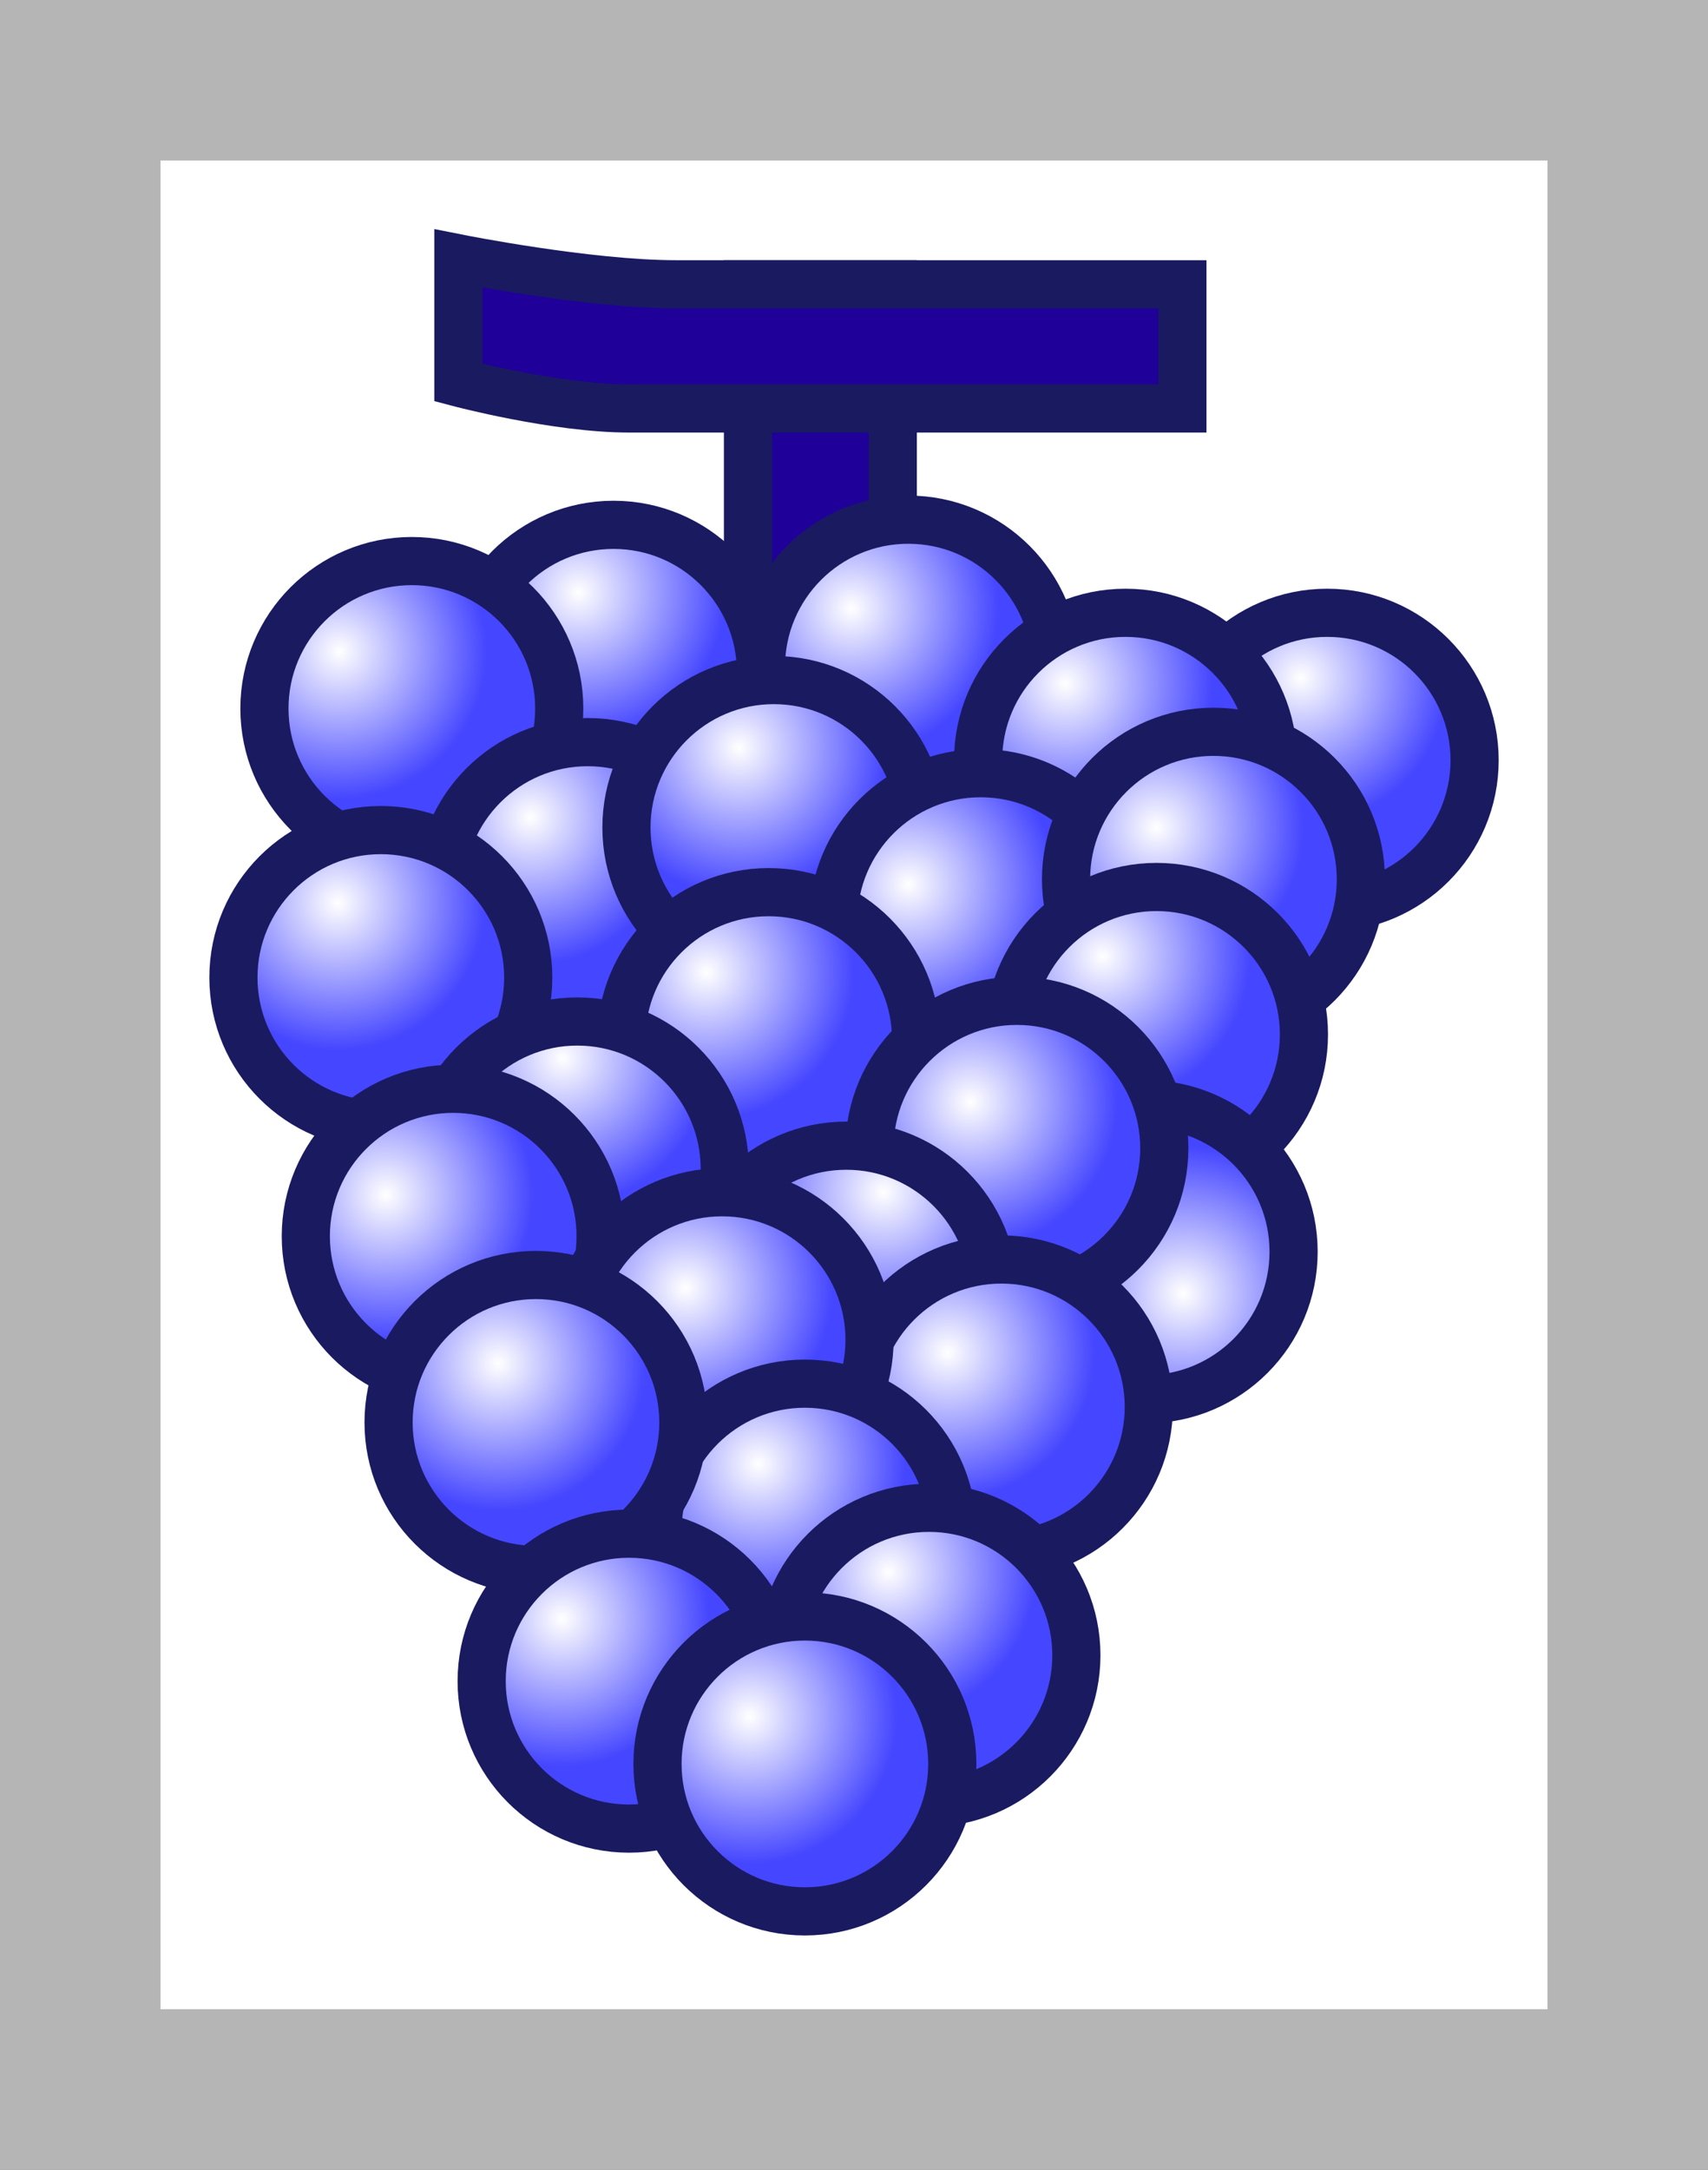<svg version="1.1" xmlns="http://www.w3.org/2000/svg" xmlns:xlink="http://www.w3.org/1999/xlink" width="53.21" height="67.571" viewBox="0,0,53.21,67.571"><rect x="0" y="0" width="53.21" height="67.571" fill="#808080" stroke="none"/><defs><radialGradient cx="231.417" cy="164.667" r="4.592" gradientUnits="userSpaceOnUse" id="color-1"><stop offset="0" stop-color="#ffffff"/><stop offset="1" stop-color="#4546ff"/></radialGradient><radialGradient cx="223.969" cy="166.507" r="4.592" gradientUnits="userSpaceOnUse" id="color-2"><stop offset="0" stop-color="#ffffff"/><stop offset="1" stop-color="#4546ff"/></radialGradient><radialGradient cx="229.917" cy="171.667" r="4.592" gradientUnits="userSpaceOnUse" id="color-3"><stop offset="0" stop-color="#ffffff"/><stop offset="1" stop-color="#4546ff"/></radialGradient><radialGradient cx="223.917" cy="174.333" r="4.592" gradientUnits="userSpaceOnUse" id="color-4"><stop offset="0" stop-color="#ffffff"/><stop offset="1" stop-color="#4546ff"/></radialGradient><radialGradient cx="253.917" cy="167.333" r="4.592" gradientUnits="userSpaceOnUse" id="color-5"><stop offset="0" stop-color="#ffffff"/><stop offset="1" stop-color="#4546ff"/></radialGradient><radialGradient cx="239.917" cy="165.167" r="4.592" gradientUnits="userSpaceOnUse" id="color-6"><stop offset="0" stop-color="#ffffff"/><stop offset="1" stop-color="#4546ff"/></radialGradient><radialGradient cx="236.417" cy="169.5" r="4.592" gradientUnits="userSpaceOnUse" id="color-7"><stop offset="0" stop-color="#ffffff"/><stop offset="1" stop-color="#4546ff"/></radialGradient><radialGradient cx="246.583" cy="167.5" r="4.592" gradientUnits="userSpaceOnUse" id="color-8"><stop offset="0" stop-color="#ffffff"/><stop offset="1" stop-color="#4546ff"/></radialGradient><radialGradient cx="241.692" cy="173.757" r="4.592" gradientUnits="userSpaceOnUse" id="color-9"><stop offset="0" stop-color="#ffffff"/><stop offset="1" stop-color="#4546ff"/></radialGradient><radialGradient cx="249.425" cy="171.985" r="4.592" gradientUnits="userSpaceOnUse" id="color-10"><stop offset="0" stop-color="#ffffff"/><stop offset="1" stop-color="#4546ff"/></radialGradient><radialGradient cx="247.75" cy="176" r="4.592" gradientUnits="userSpaceOnUse" id="color-11"><stop offset="0" stop-color="#ffffff"/><stop offset="1" stop-color="#4546ff"/></radialGradient><radialGradient cx="235.408" cy="176.496" r="4.592" gradientUnits="userSpaceOnUse" id="color-12"><stop offset="0" stop-color="#ffffff"/><stop offset="1" stop-color="#4546ff"/></radialGradient><radialGradient cx="230.917" cy="179.167" r="4.592" gradientUnits="userSpaceOnUse" id="color-13"><stop offset="0" stop-color="#ffffff"/><stop offset="1" stop-color="#4546ff"/></radialGradient><radialGradient cx="225.419" cy="183.424" r="4.592" gradientUnits="userSpaceOnUse" id="color-14"><stop offset="0" stop-color="#ffffff"/><stop offset="1" stop-color="#4546ff"/></radialGradient><radialGradient cx="250.25" cy="186.5" r="4.592" gradientUnits="userSpaceOnUse" id="color-15"><stop offset="0" stop-color="#ffffff"/><stop offset="1" stop-color="#4546ff"/></radialGradient><radialGradient cx="243.625" cy="180.524" r="4.592" gradientUnits="userSpaceOnUse" id="color-16"><stop offset="0" stop-color="#ffffff"/><stop offset="1" stop-color="#4546ff"/></radialGradient><radialGradient cx="240.917" cy="183.333" r="4.592" gradientUnits="userSpaceOnUse" id="color-17"><stop offset="0" stop-color="#ffffff"/><stop offset="1" stop-color="#4546ff"/></radialGradient><radialGradient cx="242.917" cy="188.333" r="4.592" gradientUnits="userSpaceOnUse" id="color-18"><stop offset="0" stop-color="#ffffff"/><stop offset="1" stop-color="#4546ff"/></radialGradient><radialGradient cx="234.75" cy="186.333" r="4.592" gradientUnits="userSpaceOnUse" id="color-19"><stop offset="0" stop-color="#ffffff"/><stop offset="1" stop-color="#4546ff"/></radialGradient><radialGradient cx="237.019" cy="191.801" r="4.592" gradientUnits="userSpaceOnUse" id="color-20"><stop offset="0" stop-color="#ffffff"/><stop offset="1" stop-color="#4546ff"/></radialGradient><radialGradient cx="228.917" cy="188.667" r="4.592" gradientUnits="userSpaceOnUse" id="color-21"><stop offset="0" stop-color="#ffffff"/><stop offset="1" stop-color="#4546ff"/></radialGradient><radialGradient cx="230.897" cy="196.635" r="4.592" gradientUnits="userSpaceOnUse" id="color-22"><stop offset="0" stop-color="#ffffff"/><stop offset="1" stop-color="#4546ff"/></radialGradient><radialGradient cx="241.083" cy="195.167" r="4.592" gradientUnits="userSpaceOnUse" id="color-23"><stop offset="0" stop-color="#ffffff"/><stop offset="1" stop-color="#4546ff"/></radialGradient><radialGradient cx="236.75" cy="199.667" r="4.592" gradientUnits="userSpaceOnUse" id="color-24"><stop offset="0" stop-color="#ffffff"/><stop offset="1" stop-color="#4546ff"/></radialGradient></defs><g transform="translate(-213.395,-146.215)"><g stroke-miterlimit="10"><path d="M215.895,211.285v-62.571h48.21v62.571z" fill="#ffffff" stroke="#b5b5b5" stroke-width="5"/><g stroke="#1a1a61" stroke-width="1.5"><path d="M236.697,170.213v-15.144h4.511v15.144z" fill="#1f0099"/><path d="M227.917,167.151c0,-2.536 2.056,-4.592 4.592,-4.592c2.536,0 4.592,2.056 4.592,4.592c0,2.536 -2.056,4.592 -4.592,4.592c-2.536,0 -4.592,-2.056 -4.592,-4.592z" fill="url(#color-1)"/><path d="M221.633,168.279c0,-2.536 2.056,-4.592 4.592,-4.592c2.536,0 4.592,2.056 4.592,4.592c0,2.536 -2.056,4.592 -4.592,4.592c-2.536,0 -4.592,-2.056 -4.592,-4.592z" fill="url(#color-2)"/><path d="M227.111,173.918c0,-2.536 2.056,-4.592 4.592,-4.592c2.536,0 4.592,2.056 4.592,4.592c0,2.536 -2.056,4.592 -4.592,4.592c-2.536,0 -4.592,-2.056 -4.592,-4.592z" fill="url(#color-3)"/><path d="M220.667,176.657c0,-2.536 2.056,-4.592 4.592,-4.592c2.536,0 4.592,2.056 4.592,4.592c0,2.536 -2.056,4.592 -4.592,4.592c-2.536,0 -4.592,-2.056 -4.592,-4.592z" fill="url(#color-4)"/><path d="M250.15,169.89c0,-2.536 2.056,-4.592 4.592,-4.592c2.536,0 4.592,2.056 4.592,4.592c0,2.536 -2.056,4.592 -4.592,4.592c-2.536,0 -4.592,-2.056 -4.592,-4.592z" fill="url(#color-5)"/><path d="M237.1,166.99c0,-2.536 2.056,-4.592 4.592,-4.592c2.536,0 4.592,2.056 4.592,4.592c0,2.536 -2.056,4.592 -4.592,4.592c-2.536,0 -4.592,-2.056 -4.592,-4.592z" fill="url(#color-6)"/><path d="M232.911,171.985c0,-2.536 2.056,-4.592 4.592,-4.592c2.536,0 4.592,2.056 4.592,4.592c0,2.536 -2.056,4.592 -4.592,4.592c-2.536,0 -4.592,-2.056 -4.592,-4.592z" fill="url(#color-7)"/><path d="M243.867,169.89c0,-2.536 2.056,-4.592 4.592,-4.592c2.536,0 4.592,2.056 4.592,4.592c0,2.536 -2.056,4.592 -4.592,4.592c-2.536,0 -4.592,-2.056 -4.592,-4.592z" fill="url(#color-8)"/><path d="M239.356,174.885c0,-2.536 2.056,-4.592 4.592,-4.592c2.536,0 4.592,2.056 4.592,4.592c0,2.536 -2.056,4.592 -4.592,4.592c-2.536,0 -4.592,-2.056 -4.592,-4.592z" fill="url(#color-9)"/><path d="M246.606,173.596c0,-2.536 2.056,-4.592 4.592,-4.592c2.536,0 4.592,2.056 4.592,4.592c0,2.536 -2.056,4.592 -4.592,4.592c-2.536,0 -4.592,-2.056 -4.592,-4.592z" fill="url(#color-10)"/><path d="M244.833,178.429c0,-2.536 2.056,-4.592 4.592,-4.592c2.536,0 4.592,2.056 4.592,4.592c0,2.536 -2.056,4.592 -4.592,4.592c-2.536,0 -4.592,-2.056 -4.592,-4.592z" fill="url(#color-11)"/><path d="M232.75,178.59c0,-2.536 2.056,-4.592 4.592,-4.592c2.536,0 4.592,2.056 4.592,4.592c0,2.536 -2.056,4.592 -4.592,4.592c-2.536,0 -4.592,-2.056 -4.592,-4.592z" fill="url(#color-12)"/><path d="M226.789,182.618c0,-2.536 2.056,-4.592 4.592,-4.592c2.536,0 4.592,2.056 4.592,4.592c0,2.536 -2.056,4.592 -4.592,4.592c-2.536,0 -4.592,-2.056 -4.592,-4.592z" fill="url(#color-13)"/><path d="M222.922,184.713c0,-2.536 2.056,-4.592 4.592,-4.592c2.536,0 4.592,2.056 4.592,4.592c0,2.536 -2.056,4.592 -4.592,4.592c-2.536,0 -4.592,-2.056 -4.592,-4.592z" fill="url(#color-14)"/><path d="M244.511,185.196c0,-2.536 2.056,-4.592 4.592,-4.592c2.536,0 4.592,2.056 4.592,4.592c0,2.536 -2.056,4.592 -4.592,4.592c-2.536,0 -4.592,-2.056 -4.592,-4.592z" fill="url(#color-15)"/><path d="M240.483,181.974c0,-2.536 2.056,-4.592 4.592,-4.592c2.536,0 4.592,2.056 4.592,4.592c0,2.536 -2.056,4.592 -4.592,4.592c-2.536,0 -4.592,-2.056 -4.592,-4.592z" fill="url(#color-16)"/><path d="M235.167,186.485c0,-2.536 2.056,-4.592 4.592,-4.592c2.536,0 4.592,2.056 4.592,4.592c0,2.536 -2.056,4.592 -4.592,4.592c-2.536,0 -4.592,-2.056 -4.592,-4.592z" fill="url(#color-17)"/><path d="M240,190.029c0,-2.536 2.056,-4.592 4.592,-4.592c2.536,0 4.592,2.056 4.592,4.592c0,2.536 -2.056,4.592 -4.592,4.592c-2.536,0 -4.592,-2.056 -4.592,-4.592z" fill="url(#color-18)"/><path d="M231.3,187.935c0,-2.536 2.056,-4.592 4.592,-4.592c2.536,0 4.592,2.056 4.592,4.592c0,2.536 -2.056,4.592 -4.592,4.592c-2.536,0 -4.592,-2.056 -4.592,-4.592z" fill="url(#color-19)"/><path d="M233.878,193.896c0,-2.536 2.056,-4.592 4.592,-4.592c2.536,0 4.592,2.056 4.592,4.592c0,2.536 -2.056,4.592 -4.592,4.592c-2.536,0 -4.592,-2.056 -4.592,-4.592z" fill="url(#color-20)"/><path d="M225.5,190.512c0,-2.536 2.056,-4.592 4.592,-4.592c2.536,0 4.592,2.056 4.592,4.592c0,2.536 -2.056,4.592 -4.592,4.592c-2.536,0 -4.592,-2.056 -4.592,-4.592z" fill="url(#color-21)"/><path d="M228.4,198.568c0,-2.536 2.056,-4.592 4.592,-4.592c2.536,0 4.592,2.056 4.592,4.592c0,2.536 -2.056,4.592 -4.592,4.592c-2.536,0 -4.592,-2.056 -4.592,-4.592z" fill="url(#color-22)"/><path d="M237.744,197.762c0,-2.536 2.056,-4.592 4.592,-4.592c2.536,0 4.592,2.056 4.592,4.592c0,2.536 -2.056,4.592 -4.592,4.592c-2.536,0 -4.592,-2.056 -4.592,-4.592z" fill="url(#color-23)"/><path d="M233.878,201.146c0,-2.536 2.056,-4.592 4.592,-4.592c2.536,0 4.592,2.056 4.592,4.592c0,2.536 -2.056,4.592 -4.592,4.592c-2.536,0 -4.592,-2.056 -4.592,-4.592z" fill="url(#color-24)"/><path d="M227.675,158.129v-3.867c0,0 4.04,0.806 6.767,0.806c4.165,0 15.789,0 15.789,0v3.867c0,0 -13.135,0 -17.239,0c-2.279,0 -5.317,-0.806 -5.317,-0.806z" fill="#1f0099"/></g></g></g></svg>